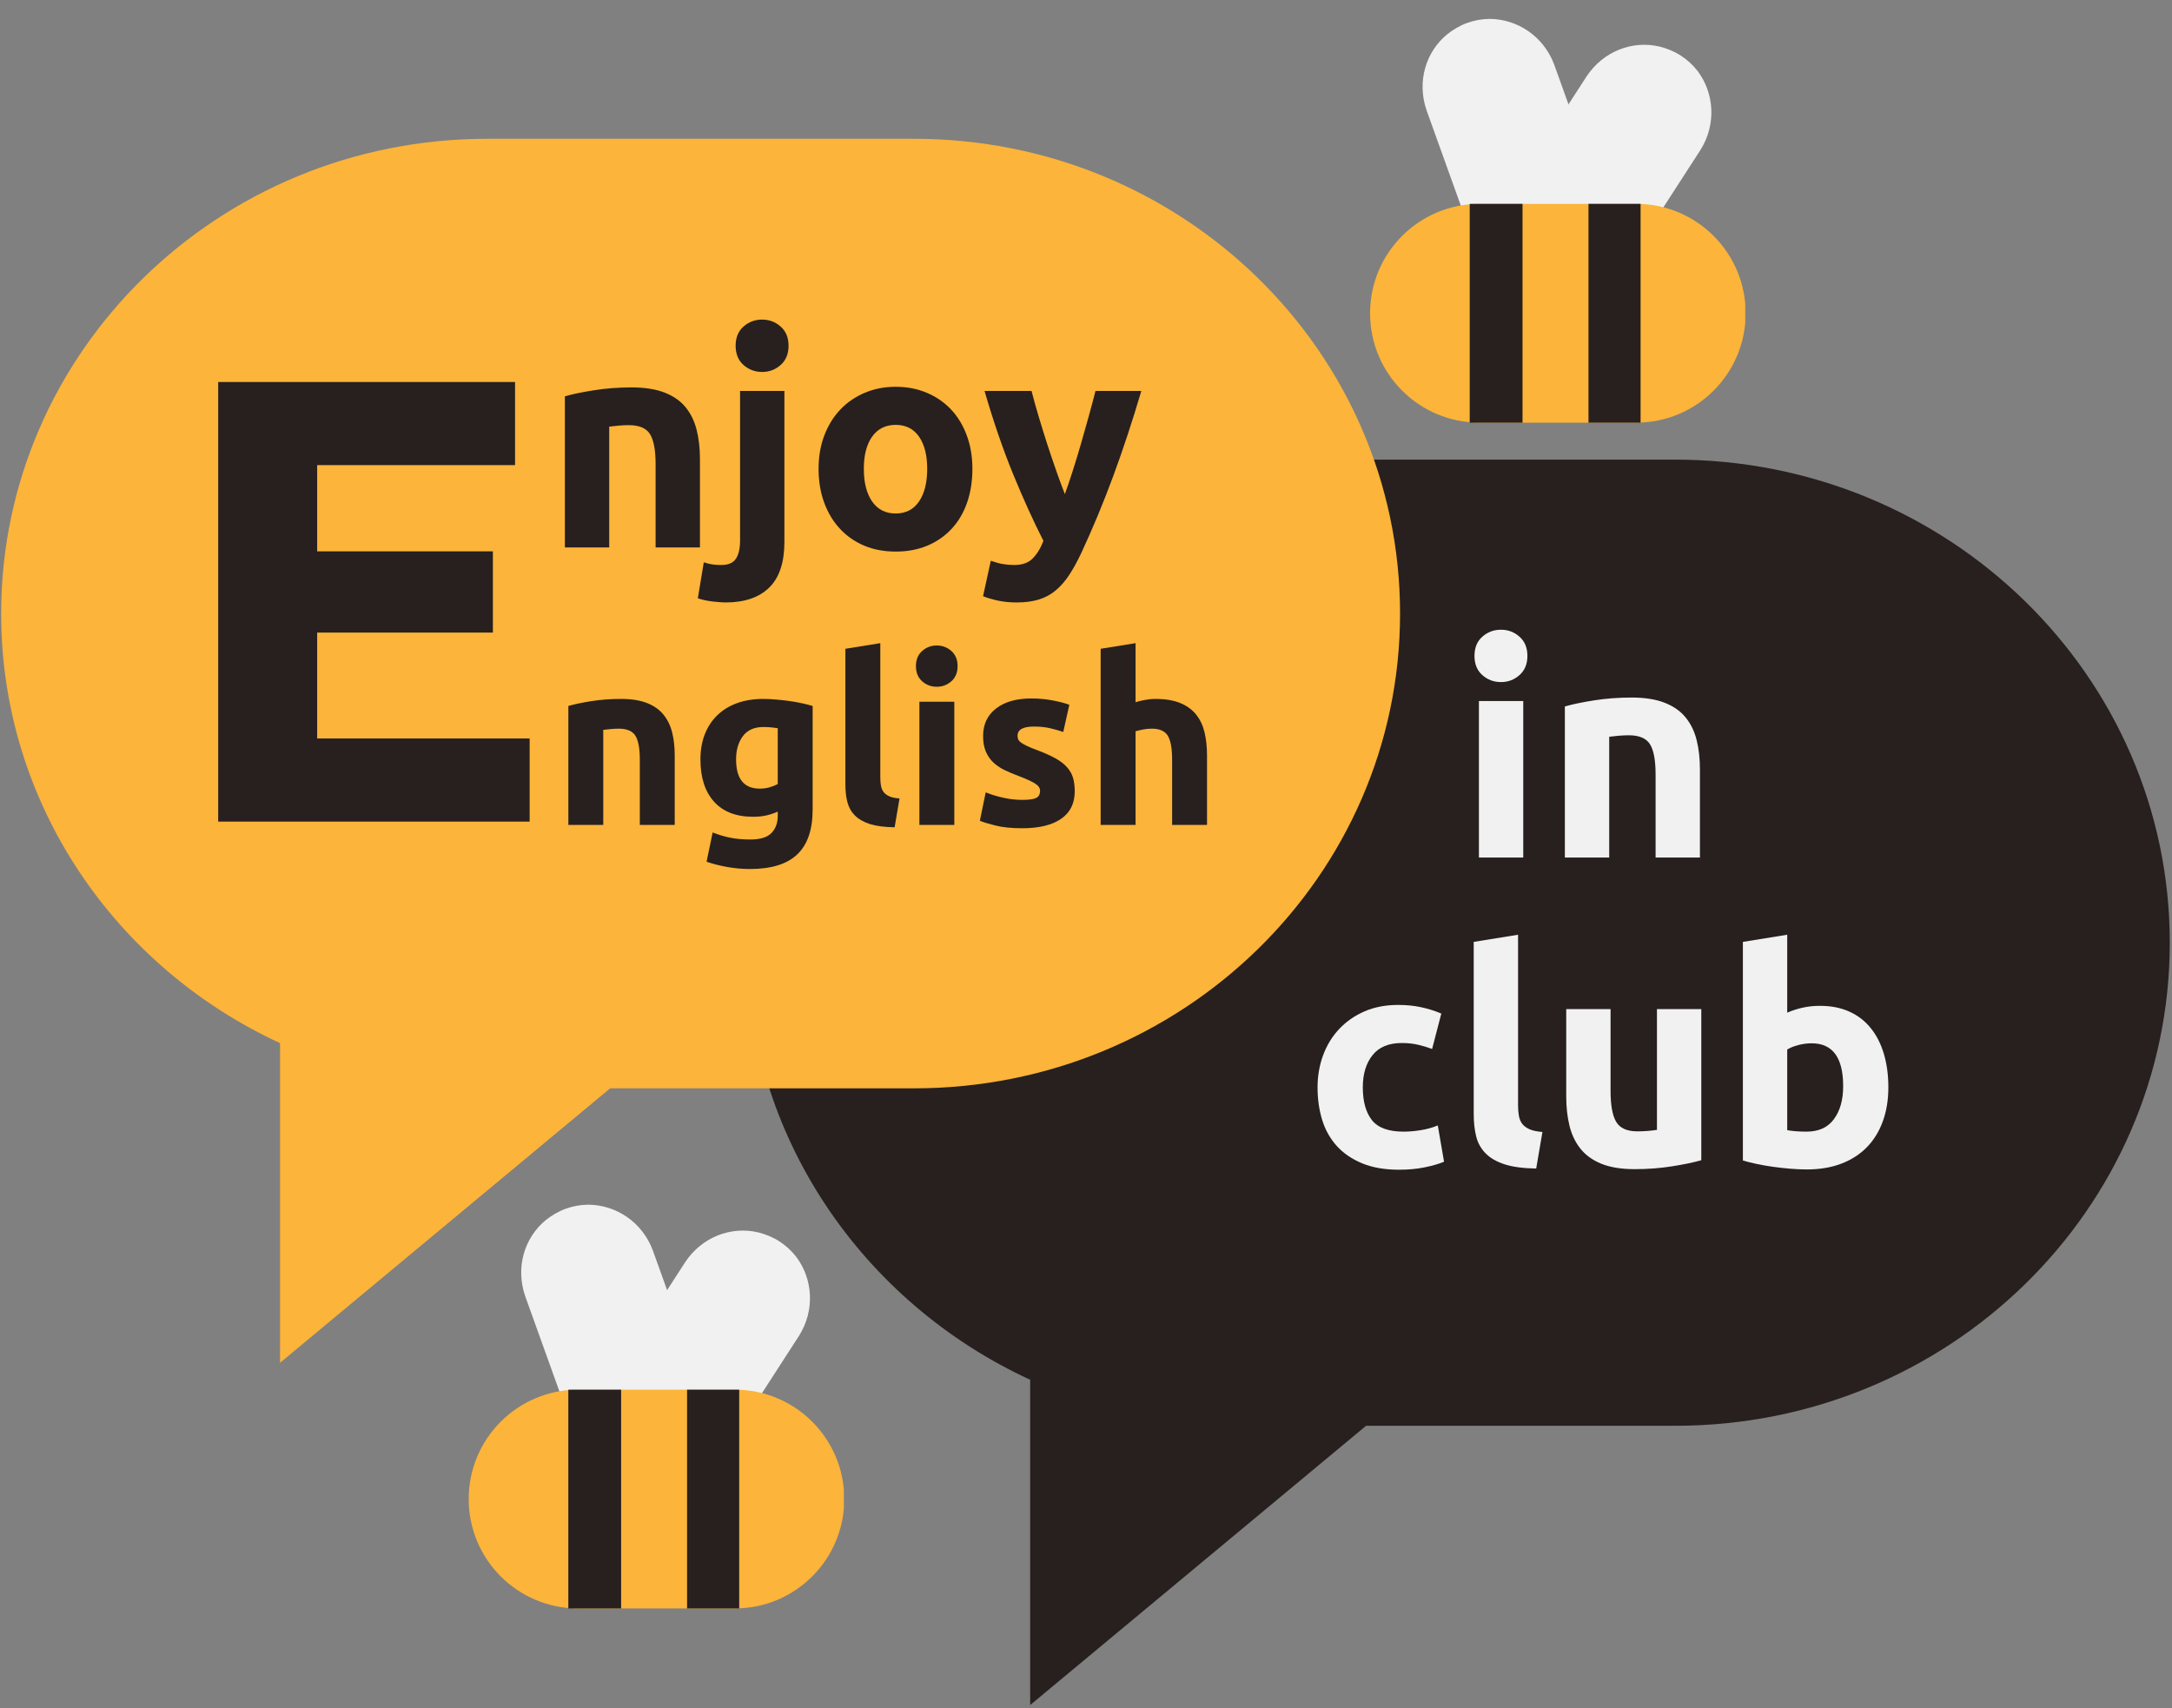 <svg xmlns="http://www.w3.org/2000/svg" xmlns:xlink="http://www.w3.org/1999/xlink" width="796" zoomAndPan="magnify" viewBox="0 0 597 469.5" height="626" preserveAspectRatio="xMidYMid meet" version="1.2"><rect x="0" y="0" width="597" height="469.5" fill="#808080" stroke="none"/><defs><clipPath id="cb6eb860ab"><path d="M 205.164 126 L 596.68 126 L 596.68 468.664 L 205.164 468.664 Z M 205.164 126 "/></clipPath><clipPath id="86718f6932"><path d="M 460.449 126.34 L 341.094 126.34 C 266.016 126.34 205.164 185.793 205.164 259.125 C 205.164 312.219 237.066 358.012 283.156 379.258 L 283.156 468.664 L 375.48 391.906 L 460.449 391.906 C 535.531 391.906 596.391 332.457 596.391 259.121 C 596.395 185.793 535.531 126.34 460.449 126.34 Z M 460.449 126.34 "/></clipPath><clipPath id="d59c945e24"><path d="M 0.316 38 L 385 38 L 385 374.594 L 0.316 374.594 Z M 0.316 38 "/></clipPath><clipPath id="a7e2dec073"><path d="M 251.219 38.148 L 133.914 38.148 C 60.125 38.148 0.316 96.578 0.316 168.652 C 0.316 220.832 31.672 265.84 76.973 286.723 L 76.973 374.594 L 167.707 299.156 L 251.219 299.156 C 325.012 299.156 384.824 240.727 384.824 168.648 C 384.832 96.578 325.012 38.148 251.219 38.148 Z M 251.219 38.148 "/></clipPath><clipPath id="dcedddc6ce"><path d="M 391 5 L 442 5 L 442 70 L 391 70 Z M 391 5 "/></clipPath><clipPath id="af84f22277"><path d="M 385.738 12.605 L 420.809 0 L 441.293 56.988 L 406.223 69.594 Z M 385.738 12.605 "/></clipPath><clipPath id="b2bc918b28"><path d="M 397.797 9.414 C 399.371 8.156 401.277 7.02 403.281 6.301 C 405.289 5.578 407.344 5.227 409.34 5.199 C 409.387 5.207 409.422 5.191 409.469 5.195 C 417.027 5.242 424.27 9.93 427.188 17.75 L 441.262 56.906 L 406.191 69.512 L 392.129 30.383 C 389.375 22.43 391.898 14.23 397.797 9.414 Z M 397.797 9.414 "/></clipPath><clipPath id="bc23e484cb"><path d="M 413 12 L 471 12 L 471 77 L 413 77 Z M 413 12 "/></clipPath><clipPath id="8e87129920"><path d="M 446.328 5.16 L 477.625 25.391 L 444.75 76.25 L 413.449 56.016 Z M 446.328 5.16 "/></clipPath><clipPath id="7daf795e76"><path d="M 456.18 12.809 C 458.133 13.297 460.195 14.121 461.984 15.281 C 463.773 16.438 465.301 17.855 466.535 19.43 C 466.559 19.469 466.59 19.488 466.613 19.527 C 471.164 25.566 471.832 34.168 467.387 41.23 L 444.797 76.176 L 413.5 55.941 L 436.07 21.023 C 440.723 14.012 448.773 11.043 456.18 12.809 Z M 456.18 12.809 "/></clipPath><clipPath id="392573a851"><path d="M 376.582 56.039 L 479.941 56.039 L 479.941 116.176 L 376.582 116.176 Z M 376.582 56.039 "/></clipPath><clipPath id="4ac3451c65"><path d="M 449.75 56.039 C 466.355 56.039 479.816 69.5 479.816 86.109 C 479.816 102.715 466.355 116.176 449.75 116.176 L 406.652 116.176 C 390.047 116.176 376.582 102.715 376.582 86.109 C 376.582 69.5 390.047 56.039 406.652 56.039 Z M 449.75 56.039 "/></clipPath><clipPath id="8693ac002d"><path d="M 403.969 56.039 L 418.484 56.039 L 418.484 116.176 L 403.969 116.176 Z M 403.969 56.039 "/></clipPath><clipPath id="6449f6d632"><path d="M 436.613 56.039 L 450.934 56.039 L 450.934 116.176 L 436.613 116.176 Z M 436.613 56.039 "/></clipPath><clipPath id="3a02007dfe"><path d="M 143 331 L 194 331 L 194 396 L 143 396 Z M 143 331 "/></clipPath><clipPath id="4e6bfd7e3d"><path d="M 137.98 338.543 L 173.051 325.938 L 193.535 382.926 L 158.465 395.535 Z M 137.98 338.543 "/></clipPath><clipPath id="fb309bf4b3"><path d="M 150.039 335.352 C 151.613 334.098 153.516 332.957 155.523 332.238 C 157.531 331.516 159.582 331.168 161.582 331.137 C 161.629 331.145 161.664 331.129 161.711 331.137 C 169.27 331.18 176.512 335.871 179.43 343.688 L 193.504 382.844 L 158.434 395.449 L 144.371 356.324 C 141.617 348.371 144.141 340.168 150.039 335.352 Z M 150.039 335.352 "/></clipPath><clipPath id="ea30b375e1"><path d="M 165 338 L 223 338 L 223 403 L 165 403 Z M 165 338 "/></clipPath><clipPath id="7ccdfe27df"><path d="M 198.566 331.098 L 229.867 351.328 L 196.988 402.188 L 165.691 381.957 Z M 198.566 331.098 "/></clipPath><clipPath id="36847f8df8"><path d="M 208.422 338.75 C 210.375 339.234 212.434 340.062 214.227 341.219 C 216.016 342.375 217.539 343.797 218.773 345.367 C 218.797 345.406 218.832 345.43 218.855 345.469 C 223.406 351.504 224.07 360.105 219.625 367.168 L 197.039 402.113 L 165.738 381.883 L 188.312 346.965 C 192.965 339.949 201.016 336.98 208.422 338.75 Z M 208.422 338.75 "/></clipPath><clipPath id="9f5931c20b"><path d="M 128.824 381.98 L 232 381.98 L 232 442.113 L 128.824 442.113 Z M 128.824 381.98 "/></clipPath><clipPath id="d983e26130"><path d="M 201.992 381.98 C 218.598 381.98 232.059 395.441 232.059 412.047 C 232.059 428.652 218.598 442.113 201.992 442.113 L 158.895 442.113 C 142.285 442.113 128.824 428.652 128.824 412.047 C 128.824 395.441 142.285 381.98 158.895 381.98 Z M 201.992 381.98 "/></clipPath><clipPath id="8d6b55b81e"><path d="M 156.211 381.98 L 170.723 381.98 L 170.723 442.113 L 156.211 442.113 Z M 156.211 381.98 "/></clipPath><clipPath id="bfaa4acef1"><path d="M 188.852 381.98 L 203.176 381.98 L 203.176 442.113 L 188.852 442.113 Z M 188.852 381.98 "/></clipPath></defs><g id="73fee8a323"><g clip-rule="nonzero" clip-path="url(#cb6eb860ab)"><g clip-rule="nonzero" clip-path="url(#86718f6932)"><path style=" stroke:none;fill-rule:nonzero;fill:#27201e;fill-opacity:1;" d="M 205.164 126.34 L 596.965 126.34 L 596.965 468.664 L 205.164 468.664 Z M 205.164 126.34 "/></g></g><g clip-rule="nonzero" clip-path="url(#d59c945e24)"><g clip-rule="nonzero" clip-path="url(#a7e2dec073)"><path style=" stroke:none;fill-rule:nonzero;fill:#fcb43a;fill-opacity:1;" d="M 0.316 38.148 L 385.387 38.148 L 385.387 374.594 L 0.316 374.594 Z M 0.316 38.148 "/></g></g><g clip-rule="nonzero" clip-path="url(#dcedddc6ce)"><g clip-rule="nonzero" clip-path="url(#af84f22277)"><g clip-rule="nonzero" clip-path="url(#b2bc918b28)"><path style=" stroke:none;fill-rule:nonzero;fill:#f1f1f1;fill-opacity:1;" d="M 385.738 12.605 L 420.809 0 L 441.242 56.852 L 406.172 69.457 Z M 385.738 12.605 "/></g></g></g><g clip-rule="nonzero" clip-path="url(#bc23e484cb)"><g clip-rule="nonzero" clip-path="url(#8e87129920)"><g clip-rule="nonzero" clip-path="url(#7daf795e76)"><path style=" stroke:none;fill-rule:nonzero;fill:#f1f1f1;fill-opacity:1;" d="M 446.328 5.16 L 477.625 25.391 L 444.828 76.125 L 413.531 55.895 Z M 446.328 5.16 "/></g></g></g><g clip-rule="nonzero" clip-path="url(#392573a851)"><g clip-rule="nonzero" clip-path="url(#4ac3451c65)"><path style=" stroke:none;fill-rule:nonzero;fill:#fcb43a;fill-opacity:1;" d="M 376.582 56.039 L 479.707 56.039 L 479.707 116.176 L 376.582 116.176 Z M 376.582 56.039 "/></g></g><g clip-rule="nonzero" clip-path="url(#8693ac002d)"><path style=" stroke:none;fill-rule:nonzero;fill:#27201e;fill-opacity:1;" d="M 403.969 56.039 L 418.484 56.039 L 418.484 116.195 L 403.969 116.195 Z M 403.969 56.039 "/></g><g clip-rule="nonzero" clip-path="url(#6449f6d632)"><path style=" stroke:none;fill-rule:nonzero;fill:#27201e;fill-opacity:1;" d="M 436.613 56.039 L 450.934 56.039 L 450.934 116.188 L 436.613 116.188 Z M 436.613 56.039 "/></g><g style="fill:#27201e;fill-opacity:1;"><g transform="translate(46.021, 225.832)"><path style="stroke:none" d="M 13.953 0 L 13.953 -120.828 L 95.547 -120.828 L 95.547 -97.984 L 41.156 -97.984 L 41.156 -74.281 L 89.453 -74.281 L 89.453 -51.953 L 41.156 -51.953 L 41.156 -22.844 L 99.562 -22.844 L 99.562 0 Z M 13.953 0 "/></g></g><g style="fill:#27201e;fill-opacity:1;"><g transform="translate(149.546, 150.472)"><path style="stroke:none" d="M 5.719 -41.531 C 7.789 -42.133 10.461 -42.691 13.734 -43.203 C 17.004 -43.723 20.441 -43.984 24.047 -43.984 C 27.691 -43.984 30.727 -43.504 33.156 -42.547 C 35.582 -41.598 37.504 -40.25 38.922 -38.5 C 40.336 -36.758 41.344 -34.691 41.938 -32.297 C 42.539 -29.898 42.844 -27.227 42.844 -24.281 L 42.844 0 L 30.656 0 L 30.656 -22.812 C 30.656 -26.738 30.141 -29.52 29.109 -31.156 C 28.078 -32.789 26.141 -33.609 23.297 -33.609 C 22.43 -33.609 21.504 -33.566 20.516 -33.484 C 19.535 -33.398 18.664 -33.305 17.906 -33.203 L 17.906 0 L 5.719 0 Z M 5.719 -41.531 "/></g></g><g style="fill:#27201e;fill-opacity:1;"><g transform="translate(197.697, 150.472)"><path style="stroke:none" d="M 1.719 15.125 C 0.957 15.125 -0.172 15.039 -1.672 14.875 C -3.172 14.719 -4.578 14.422 -5.891 13.984 L -4.25 4.094 C -3.438 4.363 -2.688 4.551 -2 4.656 C -1.32 4.77 -0.461 4.828 0.578 4.828 C 2.484 4.828 3.816 4.254 4.578 3.109 C 5.336 1.961 5.719 0.301 5.719 -1.875 L 5.719 -43.016 L 17.906 -43.016 L 17.906 -1.547 C 17.906 4.117 16.516 8.312 13.734 11.031 C 10.953 13.758 6.945 15.125 1.719 15.125 Z M 19.047 -55.438 C 19.047 -53.195 18.32 -51.438 16.875 -50.156 C 15.438 -48.875 13.738 -48.234 11.781 -48.234 C 9.812 -48.234 8.102 -48.875 6.656 -50.156 C 5.219 -51.438 4.5 -53.195 4.5 -55.438 C 4.5 -57.676 5.219 -59.43 6.656 -60.703 C 8.102 -61.984 9.812 -62.625 11.781 -62.625 C 13.738 -62.625 15.438 -61.984 16.875 -60.703 C 18.32 -59.43 19.047 -57.676 19.047 -55.438 Z M 19.047 -55.438 "/></g></g><g style="fill:#27201e;fill-opacity:1;"><g transform="translate(221.323, 150.472)"><path style="stroke:none" d="M 45.953 -21.594 C 45.953 -18.207 45.461 -15.109 44.484 -12.297 C 43.504 -9.492 42.086 -7.098 40.234 -5.109 C 38.379 -3.117 36.156 -1.578 33.562 -0.484 C 30.977 0.598 28.078 1.141 24.859 1.141 C 21.691 1.141 18.812 0.598 16.219 -0.484 C 13.633 -1.578 11.414 -3.117 9.562 -5.109 C 7.707 -7.098 6.258 -9.492 5.219 -12.297 C 4.188 -15.109 3.672 -18.207 3.672 -21.594 C 3.672 -24.969 4.203 -28.047 5.266 -30.828 C 6.336 -33.609 7.812 -35.977 9.688 -37.938 C 11.57 -39.906 13.805 -41.43 16.391 -42.516 C 18.984 -43.609 21.805 -44.156 24.859 -44.156 C 27.961 -44.156 30.805 -43.609 33.391 -42.516 C 35.984 -41.43 38.207 -39.906 40.062 -37.938 C 41.914 -35.977 43.359 -33.609 44.391 -30.828 C 45.43 -28.047 45.953 -24.969 45.953 -21.594 Z M 33.531 -21.594 C 33.531 -25.352 32.781 -28.305 31.281 -30.453 C 29.781 -32.609 27.641 -33.688 24.859 -33.688 C 22.078 -33.688 19.922 -32.609 18.391 -30.453 C 16.867 -28.305 16.109 -25.352 16.109 -21.594 C 16.109 -17.82 16.867 -14.832 18.391 -12.625 C 19.922 -10.426 22.078 -9.328 24.859 -9.328 C 27.641 -9.328 29.781 -10.426 31.281 -12.625 C 32.781 -14.832 33.531 -17.82 33.531 -21.594 Z M 33.531 -21.594 "/></g></g><g style="fill:#27201e;fill-opacity:1;"><g transform="translate(269.8, 150.472)"><path style="stroke:none" d="M 43.906 -43.016 C 41.457 -34.723 38.895 -26.953 36.219 -19.703 C 33.551 -12.453 30.633 -5.422 27.469 1.391 C 26.32 3.836 25.176 5.922 24.031 7.641 C 22.895 9.359 21.645 10.773 20.281 11.891 C 18.914 13.016 17.375 13.832 15.656 14.344 C 13.938 14.863 11.93 15.125 9.641 15.125 C 7.734 15.125 5.977 14.945 4.375 14.594 C 2.77 14.238 1.445 13.844 0.406 13.406 L 2.531 3.672 C 3.789 4.109 4.91 4.41 5.891 4.578 C 6.867 4.742 7.906 4.828 9 4.828 C 11.176 4.828 12.848 4.238 14.016 3.062 C 15.191 1.895 16.188 0.273 17 -1.797 C 14.227 -7.242 11.453 -13.359 8.672 -20.141 C 5.891 -26.93 3.27 -34.555 0.812 -43.016 L 13.734 -43.016 C 14.273 -40.879 14.914 -38.57 15.656 -36.094 C 16.395 -33.613 17.172 -31.109 17.984 -28.578 C 18.805 -26.047 19.641 -23.578 20.484 -21.172 C 21.328 -18.773 22.129 -16.598 22.891 -14.641 C 23.598 -16.598 24.332 -18.773 25.094 -21.172 C 25.863 -23.578 26.613 -26.047 27.344 -28.578 C 28.082 -31.109 28.789 -33.613 29.469 -36.094 C 30.156 -38.57 30.77 -40.879 31.312 -43.016 Z M 43.906 -43.016 "/></g></g><g style="fill:#27201e;fill-opacity:1;"><g transform="translate(151.719, 226.756)"><path style="stroke:none" d="M 4.5 -32.703 C 6.133 -33.18 8.238 -33.625 10.812 -34.031 C 13.395 -34.438 16.102 -34.641 18.938 -34.641 C 21.812 -34.641 24.203 -34.266 26.109 -33.516 C 28.016 -32.766 29.523 -31.703 30.641 -30.328 C 31.766 -28.953 32.562 -27.316 33.031 -25.422 C 33.5 -23.535 33.734 -21.438 33.734 -19.125 L 33.734 0 L 24.141 0 L 24.141 -17.969 C 24.141 -21.051 23.734 -23.238 22.922 -24.531 C 22.109 -25.82 20.582 -26.469 18.344 -26.469 C 17.664 -26.469 16.938 -26.43 16.156 -26.359 C 15.383 -26.297 14.695 -26.223 14.094 -26.141 L 14.094 0 L 4.5 0 Z M 4.5 -32.703 "/></g></g><g style="fill:#27201e;fill-opacity:1;"><g transform="translate(189.632, 226.756)"><path style="stroke:none" d="M 12.688 -18.031 C 12.688 -12.664 14.852 -9.984 19.188 -9.984 C 20.176 -9.984 21.098 -10.109 21.953 -10.359 C 22.816 -10.617 23.547 -10.922 24.141 -11.266 L 24.141 -26.594 C 23.672 -26.676 23.113 -26.75 22.469 -26.812 C 21.82 -26.883 21.07 -26.922 20.219 -26.922 C 17.688 -26.922 15.797 -26.082 14.547 -24.406 C 13.305 -22.727 12.688 -20.602 12.688 -18.031 Z M 33.734 -4.25 C 33.734 1.289 32.328 5.398 29.516 8.078 C 26.711 10.766 22.367 12.109 16.484 12.109 C 14.422 12.109 12.359 11.926 10.297 11.562 C 8.242 11.195 6.336 10.711 4.578 10.109 L 6.25 2.062 C 7.75 2.664 9.32 3.141 10.969 3.484 C 12.625 3.828 14.504 4 16.609 4 C 19.359 4 21.301 3.395 22.438 2.188 C 23.57 0.988 24.141 -0.555 24.141 -2.453 L 24.141 -3.672 C 23.109 -3.203 22.047 -2.848 20.953 -2.609 C 19.859 -2.367 18.672 -2.25 17.391 -2.25 C 12.703 -2.25 9.113 -3.633 6.625 -6.406 C 4.133 -9.176 2.891 -13.051 2.891 -18.031 C 2.891 -20.52 3.273 -22.781 4.047 -24.812 C 4.828 -26.852 5.957 -28.602 7.438 -30.062 C 8.914 -31.531 10.727 -32.66 12.875 -33.453 C 15.02 -34.242 17.445 -34.641 20.156 -34.641 C 21.312 -34.641 22.5 -34.582 23.719 -34.469 C 24.945 -34.363 26.16 -34.227 27.359 -34.062 C 28.566 -33.895 29.719 -33.691 30.812 -33.453 C 31.906 -33.211 32.879 -32.961 33.734 -32.703 Z M 33.734 -4.25 "/></g></g><g style="fill:#27201e;fill-opacity:1;"><g transform="translate(227.867, 226.756)"><path style="stroke:none" d="M 18.031 0.641 C 15.238 0.598 12.973 0.301 11.234 -0.25 C 9.492 -0.812 8.117 -1.598 7.109 -2.609 C 6.109 -3.617 5.422 -4.844 5.047 -6.281 C 4.68 -7.719 4.5 -9.336 4.5 -11.141 L 4.5 -48.422 L 14.094 -49.969 L 14.094 -13.078 C 14.094 -12.211 14.156 -11.438 14.281 -10.75 C 14.414 -10.062 14.664 -9.484 15.031 -9.016 C 15.395 -8.547 15.922 -8.16 16.609 -7.859 C 17.297 -7.555 18.219 -7.363 19.375 -7.281 Z M 18.031 0.641 "/></g></g><g style="fill:#27201e;fill-opacity:1;"><g transform="translate(248.208, 226.756)"><path style="stroke:none" d="M 14.094 0 L 4.5 0 L 4.5 -33.875 L 14.094 -33.875 Z M 15 -43.656 C 15 -41.895 14.43 -40.508 13.297 -39.5 C 12.16 -38.488 10.816 -37.984 9.266 -37.984 C 7.723 -37.984 6.383 -38.488 5.25 -39.5 C 4.113 -40.508 3.547 -41.895 3.547 -43.656 C 3.547 -45.414 4.113 -46.801 5.25 -47.812 C 6.383 -48.82 7.723 -49.328 9.266 -49.328 C 10.816 -49.328 12.16 -48.82 13.297 -47.812 C 14.43 -46.801 15 -45.414 15 -43.656 Z M 15 -43.656 "/></g></g><g style="fill:#27201e;fill-opacity:1;"><g transform="translate(266.811, 226.756)"><path style="stroke:none" d="M 14.234 -6.891 C 15.992 -6.891 17.238 -7.062 17.969 -7.406 C 18.695 -7.75 19.062 -8.414 19.062 -9.406 C 19.062 -10.176 18.586 -10.848 17.641 -11.422 C 16.691 -12.004 15.254 -12.66 13.328 -13.391 C 11.828 -13.953 10.461 -14.531 9.234 -15.125 C 8.016 -15.727 6.973 -16.445 6.109 -17.281 C 5.254 -18.125 4.586 -19.125 4.109 -20.281 C 3.641 -21.438 3.406 -22.832 3.406 -24.469 C 3.406 -27.645 4.586 -30.156 6.953 -32 C 9.316 -33.844 12.555 -34.766 16.672 -34.766 C 18.734 -34.766 20.707 -34.582 22.594 -34.219 C 24.488 -33.852 25.992 -33.457 27.109 -33.031 L 25.438 -25.562 C 24.32 -25.945 23.109 -26.289 21.797 -26.594 C 20.484 -26.895 19.016 -27.047 17.391 -27.047 C 14.379 -27.047 12.875 -26.207 12.875 -24.531 C 12.875 -24.145 12.938 -23.801 13.062 -23.5 C 13.195 -23.195 13.457 -22.906 13.844 -22.625 C 14.227 -22.352 14.754 -22.055 15.422 -21.734 C 16.086 -21.41 16.938 -21.055 17.969 -20.672 C 20.07 -19.898 21.805 -19.133 23.172 -18.375 C 24.547 -17.625 25.629 -16.805 26.422 -15.922 C 27.223 -15.047 27.785 -14.07 28.109 -13 C 28.43 -11.926 28.594 -10.68 28.594 -9.266 C 28.594 -5.922 27.336 -3.391 24.828 -1.672 C 22.316 0.047 18.766 0.906 14.172 0.906 C 11.16 0.906 8.656 0.645 6.656 0.125 C 4.664 -0.383 3.285 -0.812 2.516 -1.156 L 4.125 -8.953 C 5.75 -8.305 7.422 -7.801 9.141 -7.438 C 10.859 -7.07 12.555 -6.891 14.234 -6.891 Z M 14.234 -6.891 "/></g></g><g style="fill:#27201e;fill-opacity:1;"><g transform="translate(298.029, 226.756)"><path style="stroke:none" d="M 4.5 0 L 4.5 -48.422 L 14.094 -49.969 L 14.094 -33.734 C 14.738 -33.953 15.566 -34.156 16.578 -34.344 C 17.586 -34.539 18.566 -34.641 19.516 -34.641 C 22.254 -34.641 24.535 -34.266 26.359 -33.516 C 28.191 -32.766 29.656 -31.703 30.75 -30.328 C 31.844 -28.953 32.613 -27.316 33.062 -25.422 C 33.508 -23.535 33.734 -21.438 33.734 -19.125 L 33.734 0 L 24.141 0 L 24.141 -17.969 C 24.141 -21.051 23.742 -23.238 22.953 -24.531 C 22.16 -25.82 20.691 -26.469 18.547 -26.469 C 17.68 -26.469 16.875 -26.391 16.125 -26.234 C 15.375 -26.086 14.695 -25.926 14.094 -25.75 L 14.094 0 Z M 4.5 0 "/></g></g><g style="fill:#f1f1f1;fill-opacity:1;"><g transform="translate(400.777, 235.718)"><path style="stroke:none" d="M 17.906 0 L 5.719 0 L 5.719 -43.016 L 17.906 -43.016 Z M 19.047 -55.438 C 19.047 -53.195 18.32 -51.438 16.875 -50.156 C 15.438 -48.875 13.738 -48.234 11.781 -48.234 C 9.812 -48.234 8.102 -48.875 6.656 -50.156 C 5.219 -51.438 4.5 -53.195 4.5 -55.438 C 4.5 -57.676 5.219 -59.43 6.656 -60.703 C 8.102 -61.984 9.812 -62.625 11.781 -62.625 C 13.738 -62.625 15.438 -61.984 16.875 -60.703 C 18.32 -59.43 19.047 -57.676 19.047 -55.438 Z M 19.047 -55.438 "/></g></g><g style="fill:#f1f1f1;fill-opacity:1;"><g transform="translate(424.403, 235.718)"><path style="stroke:none" d="M 5.719 -41.531 C 7.789 -42.133 10.461 -42.691 13.734 -43.203 C 17.004 -43.723 20.441 -43.984 24.047 -43.984 C 27.691 -43.984 30.727 -43.504 33.156 -42.547 C 35.582 -41.598 37.504 -40.25 38.922 -38.5 C 40.336 -36.758 41.344 -34.691 41.938 -32.297 C 42.539 -29.898 42.844 -27.227 42.844 -24.281 L 42.844 0 L 30.656 0 L 30.656 -22.812 C 30.656 -26.738 30.141 -29.52 29.109 -31.156 C 28.078 -32.789 26.141 -33.609 23.297 -33.609 C 22.43 -33.609 21.504 -33.566 20.516 -33.484 C 19.535 -33.398 18.664 -33.305 17.906 -33.203 L 17.906 0 L 5.719 0 Z M 5.719 -41.531 "/></g></g><g style="fill:#f1f1f1;fill-opacity:1;"><g transform="translate(358.475, 320.383)"><path style="stroke:none" d="M 3.672 -21.5 C 3.672 -24.613 4.176 -27.547 5.188 -30.297 C 6.195 -33.047 7.656 -35.441 9.562 -37.484 C 11.469 -39.535 13.785 -41.16 16.516 -42.359 C 19.242 -43.555 22.352 -44.156 25.844 -44.156 C 28.125 -44.156 30.219 -43.945 32.125 -43.531 C 34.039 -43.125 35.895 -42.539 37.688 -41.781 L 35.156 -32.047 C 34.008 -32.484 32.754 -32.863 31.391 -33.188 C 30.035 -33.52 28.508 -33.688 26.812 -33.688 C 23.219 -33.688 20.535 -32.566 18.766 -30.328 C 16.992 -28.098 16.109 -25.156 16.109 -21.5 C 16.109 -17.633 16.938 -14.641 18.594 -12.516 C 20.258 -10.391 23.164 -9.328 27.312 -9.328 C 28.781 -9.328 30.359 -9.461 32.047 -9.734 C 33.742 -10.004 35.301 -10.438 36.719 -11.031 L 38.438 -1.062 C 37.008 -0.457 35.234 0.055 33.109 0.484 C 30.984 0.922 28.641 1.141 26.078 1.141 C 22.16 1.141 18.781 0.555 15.938 -0.609 C 13.102 -1.785 10.773 -3.379 8.953 -5.391 C 7.129 -7.41 5.789 -9.797 4.938 -12.547 C 4.094 -15.305 3.672 -18.289 3.672 -21.5 Z M 3.672 -21.5 "/></g></g><g style="fill:#f1f1f1;fill-opacity:1;"><g transform="translate(399.35, 320.383)"><path style="stroke:none" d="M 22.891 0.812 C 19.348 0.758 16.473 0.379 14.266 -0.328 C 12.055 -1.035 10.312 -2.031 9.031 -3.312 C 7.75 -4.594 6.875 -6.145 6.406 -7.969 C 5.945 -9.801 5.719 -11.859 5.719 -14.141 L 5.719 -61.484 L 17.906 -63.453 L 17.906 -16.594 C 17.906 -15.508 17.984 -14.531 18.141 -13.656 C 18.305 -12.781 18.617 -12.039 19.078 -11.438 C 19.547 -10.844 20.219 -10.352 21.094 -9.969 C 21.969 -9.594 23.141 -9.348 24.609 -9.234 Z M 22.891 0.812 "/></g></g><g style="fill:#f1f1f1;fill-opacity:1;"><g transform="translate(425.183, 320.383)"><path style="stroke:none" d="M 42.438 -1.469 C 40.363 -0.875 37.691 -0.316 34.422 0.203 C 31.148 0.723 27.719 0.984 24.125 0.984 C 20.469 0.984 17.426 0.492 15 -0.484 C 12.57 -1.473 10.648 -2.852 9.234 -4.625 C 7.816 -6.395 6.805 -8.504 6.203 -10.953 C 5.609 -13.41 5.312 -16.109 5.312 -19.047 L 5.312 -43.016 L 17.5 -43.016 L 17.5 -20.516 C 17.5 -16.598 18.016 -13.766 19.047 -12.016 C 20.086 -10.273 22.023 -9.406 24.859 -9.406 C 25.734 -9.406 26.66 -9.441 27.641 -9.516 C 28.617 -9.598 29.488 -9.695 30.25 -9.812 L 30.25 -43.016 L 42.438 -43.016 Z M 42.438 -1.469 "/></g></g><g style="fill:#f1f1f1;fill-opacity:1;"><g transform="translate(473.334, 320.383)"><path style="stroke:none" d="M 33.281 -21.828 C 33.281 -29.68 30.391 -33.609 24.609 -33.609 C 23.359 -33.609 22.117 -33.441 20.891 -33.109 C 19.66 -32.785 18.664 -32.379 17.906 -31.891 L 17.906 -9.734 C 18.508 -9.617 19.273 -9.52 20.203 -9.438 C 21.129 -9.363 22.133 -9.328 23.219 -9.328 C 26.539 -9.328 29.047 -10.469 30.734 -12.75 C 32.43 -15.039 33.281 -18.066 33.281 -21.828 Z M 45.703 -21.5 C 45.703 -18.07 45.195 -14.969 44.188 -12.188 C 43.188 -9.406 41.727 -7.031 39.812 -5.062 C 37.906 -3.102 35.562 -1.594 32.781 -0.531 C 30.008 0.531 26.848 1.062 23.297 1.062 C 21.828 1.062 20.285 0.992 18.672 0.859 C 17.066 0.723 15.488 0.547 13.938 0.328 C 12.383 0.109 10.898 -0.148 9.484 -0.453 C 8.066 -0.754 6.812 -1.066 5.719 -1.391 L 5.719 -61.484 L 17.906 -63.453 L 17.906 -42.031 C 19.27 -42.625 20.688 -43.082 22.156 -43.406 C 23.625 -43.738 25.207 -43.906 26.906 -43.906 C 29.957 -43.906 32.656 -43.375 35 -42.312 C 37.344 -41.25 39.301 -39.734 40.875 -37.766 C 42.457 -35.805 43.656 -33.453 44.469 -30.703 C 45.289 -27.953 45.703 -24.883 45.703 -21.5 Z M 45.703 -21.5 "/></g></g><g clip-rule="nonzero" clip-path="url(#3a02007dfe)"><g clip-rule="nonzero" clip-path="url(#4e6bfd7e3d)"><g clip-rule="nonzero" clip-path="url(#fb309bf4b3)"><path style=" stroke:none;fill-rule:nonzero;fill:#f1f1f1;fill-opacity:1;" d="M 137.98 338.543 L 173.051 325.938 L 193.484 382.789 L 158.414 395.398 Z M 137.98 338.543 "/></g></g></g><g clip-rule="nonzero" clip-path="url(#ea30b375e1)"><g clip-rule="nonzero" clip-path="url(#7ccdfe27df)"><g clip-rule="nonzero" clip-path="url(#36847f8df8)"><path style=" stroke:none;fill-rule:nonzero;fill:#f1f1f1;fill-opacity:1;" d="M 198.566 331.098 L 229.867 351.328 L 197.07 402.066 L 165.77 381.832 Z M 198.566 331.098 "/></g></g></g><g clip-rule="nonzero" clip-path="url(#9f5931c20b)"><g clip-rule="nonzero" clip-path="url(#d983e26130)"><path style=" stroke:none;fill-rule:nonzero;fill:#fcb43a;fill-opacity:1;" d="M 128.824 381.98 L 231.949 381.98 L 231.949 442.113 L 128.824 442.113 Z M 128.824 381.98 "/></g></g><g clip-rule="nonzero" clip-path="url(#8d6b55b81e)"><path style=" stroke:none;fill-rule:nonzero;fill:#27201e;fill-opacity:1;" d="M 156.211 381.98 L 170.723 381.98 L 170.723 442.133 L 156.211 442.133 Z M 156.211 381.98 "/></g><g clip-rule="nonzero" clip-path="url(#bfaa4acef1)"><path style=" stroke:none;fill-rule:nonzero;fill:#27201e;fill-opacity:1;" d="M 188.852 381.98 L 203.176 381.98 L 203.176 442.125 L 188.852 442.125 Z M 188.852 381.98 "/></g></g></svg>